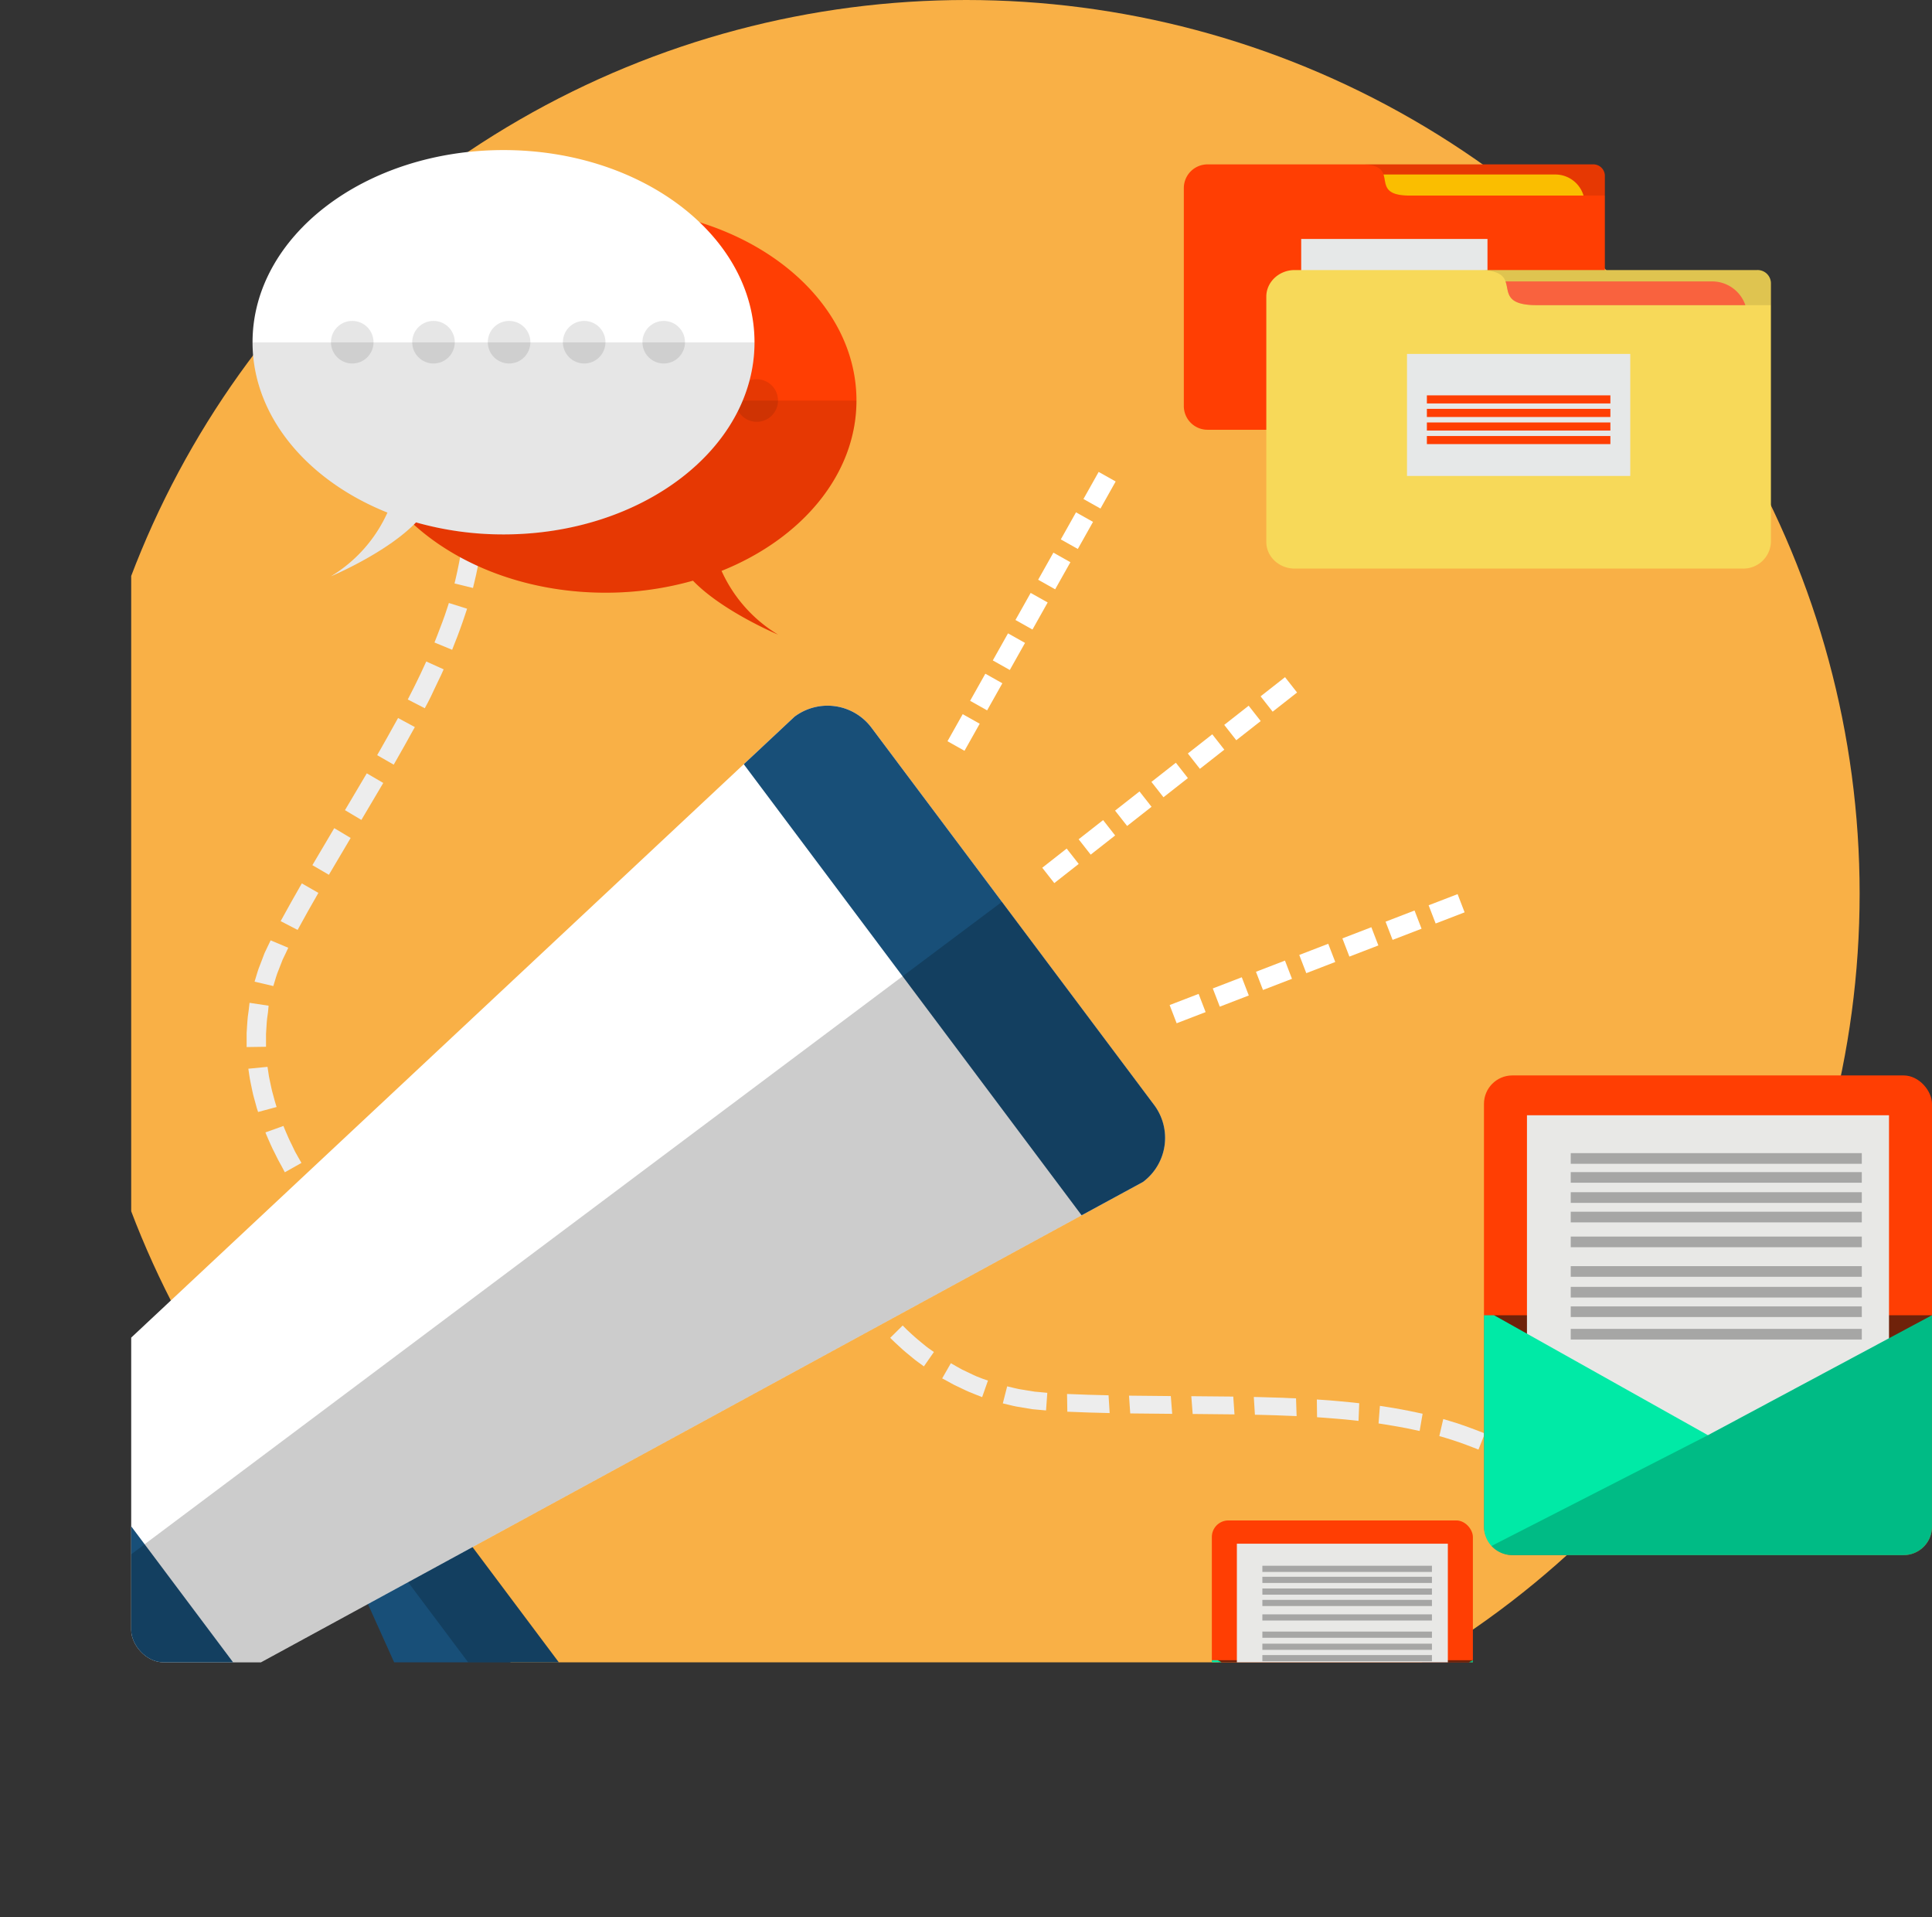 <svg xmlns="http://www.w3.org/2000/svg" xmlns:xlink="http://www.w3.org/1999/xlink" viewBox="0 0 598.01 593.23"><rect x="0" y="0" width="598.01" height="593.23" fill="#333333" stroke="none"/><defs><style>.cls-1{fill:none;}.cls-2{clip-path:url(#clip-path);}.cls-3{fill:#f9b046;}.cls-4{fill:#fff;}.cls-5{fill:#ededed;}.cls-6{fill:#184f78;}.cls-7{opacity:0.2;}.cls-14,.cls-8{fill:#ff3e03;}.cls-9{fill:#0f0f0f;opacity:0.6;}.cls-10{fill:#e8e8e6;}.cls-11{fill:#00eaa6;}.cls-12{opacity:0.4;}.cls-13{opacity:0.7;}.cls-14,.cls-15,.cls-16,.cls-18,.cls-19{fill-rule:evenodd;}.cls-15{fill:#020202;}.cls-15,.cls-20{opacity:0.1;}.cls-16{fill:#fabe00;}.cls-17{fill:#e6e8e8;}.cls-18{fill:#f7d959;}.cls-19{fill:#f9623e;}</style><clipPath id="clip-path" transform="translate(0 -150.05)"><rect class="cls-1" x="40.61" width="1292" height="664.46" rx="10" ry="10"/></clipPath></defs><title>Asset Successfull Message</title><g id="Layer_2" data-name="Layer 2"><g id="Layer_1-2" data-name="Layer 1"><g class="cls-2"><circle id="Background_2" data-name="Background 2" class="cls-3" cx="299.08" cy="276.53" r="276.53"/><g id="Notification_Massage" data-name="Notification Massage"><g id="Line"><rect class="cls-4" x="362.82" y="459.11" width="9.61" height="6.04" transform="translate(-141.58 13.04) rotate(-21.07)"/><rect class="cls-4" x="376.18" y="453.96" width="9.62" height="6.04" transform="translate(-138.84 17.51) rotate(-21.07)"/><rect class="cls-4" x="389.54" y="448.81" width="9.62" height="6.04" transform="translate(-136.09 21.96) rotate(-21.07)"/><rect class="cls-4" x="402.9" y="443.67" width="9.61" height="6.04" transform="translate(-133.4 26.54) rotate(-21.09)"/><rect class="cls-4" x="416.26" y="438.52" width="9.61" height="6.04" transform="translate(-130.53 30.74) rotate(-21.06)"/><rect class="cls-4" x="429.62" y="433.37" width="9.61" height="6.04" transform="translate(-127.91 35.47) rotate(-21.09)"/><rect class="cls-4" x="442.98" y="428.22" width="9.61" height="6.04" transform="translate(-125.11 39.81) rotate(-21.07)"/><rect class="cls-4" x="323.45" y="414.96" width="9.61" height="6.04" transform="translate(-188.04 141.83) rotate(-38.13)"/><rect class="cls-4" x="334.71" y="406.13" width="9.62" height="6.04" transform="translate(-180.12 146.65) rotate(-38.1)"/><rect class="cls-4" x="345.98" y="397.29" width="9.61" height="6.04" transform="translate(-172.31 151.96) rotate(-38.13)"/><rect class="cls-4" x="357.24" y="388.44" width="9.61" height="6.04" transform="translate(-164.45 156.99) rotate(-38.13)"/><rect class="cls-4" x="368.51" y="379.61" width="9.61" height="6.04" transform="translate(-156.59 162.1) rotate(-38.13)"/><rect class="cls-4" x="379.78" y="370.76" width="9.61" height="6.04" transform="translate(-148.73 167.17) rotate(-38.13)"/><rect class="cls-4" x="391.04" y="361.92" width="9.61" height="6.04" transform="translate(-140.87 172.24) rotate(-38.13)"/><rect class="cls-4" x="293.45" y="373.66" width="9.61" height="6.04" transform="translate(-176.23 302.18) rotate(-60.67)"/><rect class="cls-4" x="300.46" y="361.18" width="9.62" height="6.04" transform="translate(-161.81 301.73) rotate(-60.65)"/><rect class="cls-4" x="307.48" y="348.7" width="9.61" height="6.04" transform="translate(-147.35 301.47) rotate(-60.65)"/><rect class="cls-4" x="314.5" y="336.22" width="9.61" height="6.04" transform="translate(-132.86 301.35) rotate(-60.67)"/><rect class="cls-4" x="321.52" y="323.74" width="9.62" height="6.04" transform="translate(-118.48 300.82) rotate(-60.63)"/><rect class="cls-4" x="328.54" y="311.25" width="9.61" height="6.04" transform="translate(-103.91 300.96) rotate(-60.68)"/><rect class="cls-4" x="335.55" y="298.77" width="9.61" height="6.04" transform="translate(-89.45 300.68) rotate(-60.68)"/><path class="cls-5" d="M108.45,530.5l-4.38,4s2.26,2.52,4.67,4.91c1.21,1.2,2.44,2.37,3.39,3.24l1.17,1,.44.38,3.86-4.48-.42-.36-1.07-1c-.89-.81-2.05-1.92-3.2-3.06C110.61,532.92,108.45,530.5,108.45,530.5Z" transform="translate(0 -150.05)"/><path class="cls-5" d="M96.65,515.27l-4.94,3.24L92,519c.2.31.49.76.86,1.28.73,1,1.68,2.46,2.7,3.81,2,2.74,4.16,5.35,4.16,5.35l4.57-3.75s-2.07-2.49-4-5.11c-1-1.29-1.87-2.64-2.58-3.63-.35-.49-.62-.92-.81-1.21Z" transform="translate(0 -150.05)"/><path class="cls-5" d="M87.74,498.48l-5.58,2s.29.81.83,2,1.19,2.76,2,4.29L86.1,509l1.06,1.93,1,1.89,5.15-2.9-1-1.75-1-1.79-1-2.09c-.74-1.41-1.35-2.89-1.84-4S87.74,498.48,87.74,498.48Z" transform="translate(0 -150.05)"/><path class="cls-5" d="M82.8,480.19l-5.93.58s.13.85.31,2.13.56,3,.9,4.64c.16.85.38,1.68.6,2.45l.58,2.12c.16.63.32,1.14.44,1.49l.19.56,5.73-1.54-.17-.52c-.12-.33-.26-.81-.41-1.38l-.54-2c-.2-.72-.42-1.49-.56-2.27-.31-1.56-.71-3.11-.84-4.3Z" transform="translate(0 -150.05)"/><path class="cls-5" d="M83.14,461.27l-5.9-.89L77,462.51c-.09.64-.2,1.38-.3,2.18s-.13,1.66-.2,2.51l-.16,2.52c0,.8,0,1.56,0,2.2,0,1.29,0,2.15,0,2.15l6-.09s0-.8,0-2c0-.6,0-1.3,0-2l.15-2.34c.07-.79.07-1.59.18-2.33s.2-1.43.28-2Z" transform="translate(0 -150.05)"/><path class="cls-5" d="M89.23,443.34l-5.46-2.29L82.83,443l-.95,2L81,447.32l-.91,2.36c-.29.75-.47,1.48-.67,2.09-.37,1.24-.62,2.06-.62,2.06l5.8,1.36.58-1.91c.19-.57.35-1.25.62-1.95l.85-2.18.85-2.18.89-1.84Z" transform="translate(0 -150.05)"/><path class="cls-5" d="M98.55,426.36l-5.13-2.94-3.29,5.79-3.26,5.89,5.25,2.72,3.16-5.72Z" transform="translate(0 -150.05)"/><polygon class="cls-5" points="108.54 259.31 103.46 256.28 96.69 267.73 101.8 270.71 108.54 259.31"/><polygon class="cls-5" points="118.63 242.29 113.53 239.31 106.78 250.71 111.86 253.73 118.63 242.29"/><path class="cls-5" d="M128.41,375.05l-5.2-2.81L120,378c-1.6,2.88-3.26,5.74-3.26,5.74l5.13,2.94s1.66-2.88,3.29-5.8c.82-1.45,1.61-2.92,2.22-4Z" transform="translate(0 -150.05)"/><path class="cls-5" d="M137.32,357.18l-5.38-2.43-.86,1.86c-.5,1.12-1.21,2.6-1.93,4.07s-1.44,2.95-2,4l-.93,1.83,5.26,2.71,1-1.86c.58-1.11,1.32-2.62,2-4.13s1.47-3,2-4.17Z" transform="translate(0 -150.05)"/><path class="cls-5" d="M144.58,338.42l-5.64-1.77-.63,1.93c-.36,1.16-.91,2.69-1.48,4.22s-1.14,3-1.6,4.18l-.75,1.89,5.47,2.26.78-2c.47-1.17,1.1-2.74,1.66-4.34s1.16-3.18,1.53-4.4Z" transform="translate(0 -150.05)"/><path class="cls-5" d="M148.92,318.59l-5.87-.67-.05.55c-.05.35-.12.84-.21,1.44-.18,1.19-.37,2.78-.71,4.36s-.61,3.16-.92,4.34l-.47,2L146.4,332l.5-2.07c.33-1.23.65-2.91,1-4.59s.57-3.38.76-4.65l.22-1.54Z" transform="translate(0 -150.05)"/><path class="cls-5" d="M148.64,298.1l-5.84.88.29,2c.15,1.18.24,2.77.38,4.36s.07,3.19.11,4.38-.07,2-.07,2l5.91.2s0-.86.07-2.15,0-3-.12-4.75-.26-3.45-.41-4.73Z" transform="translate(0 -150.05)"/><path class="cls-5" d="M256.2,523.77l-5.39,1.58s-1.23-3-2.26-6.09c-.52-1.54-1-3.08-1.35-4.26l-.4-1.44-.14-.54,5.61-.91.13.51.37,1.31c.31,1.1.78,2.56,1.28,4C255,520.89,256.2,523.77,256.2,523.77Z" transform="translate(0 -150.05)"/><path class="cls-5" d="M264.39,540.51l-5,2.38-.29-.49c-.19-.31-.45-.75-.74-1.3-.59-1.09-1.42-2.51-2.15-4-1.53-2.91-2.87-5.89-2.87-5.89l5.29-1.83s1.28,2.85,2.74,5.63c.7,1.4,1.49,2.76,2.05,3.8.28.52.53.94.71,1.24Z" transform="translate(0 -150.05)"/><path class="cls-5" d="M275.2,555.69l-4.2,3.48s-.58-.62-1.37-1.62-1.9-2.28-2.89-3.64l-1.49-2L264,550.15l-1.19-1.73,4.8-2.7,1.11,1.61,1.14,1.64,1.38,1.84c.91,1.27,1.94,2.46,2.68,3.38S275.2,555.69,275.2,555.69Z" transform="translate(0 -150.05)"/><path class="cls-5" d="M289.07,568.44l-3.1,4.45-1.73-1.27c-1.06-.73-2.34-1.87-3.67-2.94-.67-.53-1.3-1.11-1.89-1.66l-1.61-1.48c-.48-.43-.86-.8-1.11-1.07l-.41-.42,3.86-3.82.38.39c.24.25.59.6,1,1l1.49,1.38c.54.51,1.12,1,1.75,1.54,1.24,1,2.42,2.06,3.4,2.74Z" transform="translate(0 -150.05)"/><path class="cls-5" d="M305.8,577.28,304,582.4l-2-.79-2-.81c-.75-.29-1.51-.7-2.29-1.06l-2.28-1.08c-.72-.36-1.36-.75-1.93-1.06l-1.87-1,2.69-4.7,1.74,1c.52.29,1.12.65,1.79,1l2.12,1c.72.33,1.42.71,2.12,1l1.9.75Z" transform="translate(0 -150.05)"/><path class="cls-5" d="M324.17,581.07l-.39,5.45-2.1-.19-2.16-.2-2.46-.41-2.46-.41c-.79-.13-1.51-.35-2.13-.48l-2.07-.5,1.35-5.27,1.92.46c.58.12,1.25.32,2,.44l2.29.37,2.28.37,2,.18Z" transform="translate(0 -150.05)"/><path class="cls-5" d="M343.13,581.83l.34,5.5-6.52-.17-6.58-.25-.09-5.49,6.4.24Z" transform="translate(0 -150.05)"/><polygon class="cls-5" points="362.4 432.02 362.83 437.52 349.84 437.39 349.46 431.89 362.4 432.02"/><polygon class="cls-5" points="381.73 432.18 382.11 437.69 369.17 437.56 368.74 432.06 381.73 432.18"/><path class="cls-5" d="M401.16,582.77l.18,5.5-6.45-.25c-3.23-.11-6.46-.17-6.46-.17l-.34-5.5s3.26.06,6.52.18c1.63,0,3.27.12,4.49.17Z" transform="translate(0 -150.05)"/><path class="cls-5" d="M420.72,584.29l-.22,5.46-2-.22c-1.2-.14-2.81-.29-4.41-.42s-3.21-.27-4.42-.35l-2-.14-.07-5.49,2.05.14c1.23.08,2.87.2,4.51.36s3.29.29,4.52.43Z" transform="translate(0 -150.05)"/><path class="cls-5" d="M440.34,587.54l-.92,5.34-2-.43c-1.18-.27-2.76-.58-4.35-.86s-3.17-.56-4.37-.74l-2-.31.42-5.44,2.06.32c1.24.19,2.88.45,4.53.77s3.3.61,4.52.9Z" transform="translate(0 -150.05)"/><path class="cls-5" d="M459.62,593.64l-2,5-.5-.22-1.35-.52c-1.12-.43-2.6-1-4.13-1.53s-3-1-4.2-1.36l-1.93-.56,1.22-5.27,2,.6c1.23.34,2.84.89,4.45,1.44s3.2,1.18,4.4,1.63l1.45.56Z" transform="translate(0 -150.05)"/><path class="cls-5" d="M477.45,603.74,474.13,608l-1.6-1.17c-1-.69-2.32-1.53-3.65-2.4s-2.76-1.59-3.79-2.2l-1.78-.91,2.41-4.8,1.92,1c1.12.65,2.63,1.49,4.11,2.38s2.91,1.86,4,2.61Z" transform="translate(0 -150.05)"/></g><g id="Command"><polygon class="cls-6" points="205.21 557.47 157.48 593.23 111.17 490.36 139.21 469.36 205.21 557.47"/><rect class="cls-7" x="152.12" y="615.62" width="22.48" height="109.58" transform="translate(-369.32 81.75) rotate(-36.84)"/><path class="cls-4" d="M357.18,491.95a17,17,0,0,1-3.42,23.86l-289,157.37c-15.91,7.18-21.33-.06-27-7.59L5.7,622.77C.05,615.24-3.48,606.58,5.33,597L245.91,371.85a17,17,0,0,1,23.86,3.42Z" transform="translate(0 -150.05)"/><path class="cls-6" d="M14.89,588.07,5.33,597c-8.81,9.56-5.28,18.22.37,25.75l32.07,42.81c5.64,7.53,11.07,14.77,27,7.59l9.87-5.37Z" transform="translate(0 -150.05)"/><path class="cls-6" d="M245.91,371.85l-15.69,14.69L334.79,526.13l19-10.32a17,17,0,0,0,3.42-23.86L269.77,375.27A17,17,0,0,0,245.91,371.85Z" transform="translate(0 -150.05)"/><path class="cls-7" d="M22.21,644.82l15.55,20.76c5.64,7.53,11.07,14.77,27,7.59l289-157.37a17,17,0,0,0,3.42-23.86l-47.05-62.81Z" transform="translate(0 -150.05)"/></g><g id="Mail"><g id="Envelop"><g id="Envelop-2" data-name="Envelop"><rect class="cls-8" x="375.1" y="470.51" width="80.8" height="86.49" rx="5.12" ry="5.12"/><path class="cls-9" d="M376.93,663.81h79L427,684.51s-23.48,5.33-27.53,2.35-18.57-12.8-18.57-12.8Z" transform="translate(0 -150.05)"/><rect class="cls-10" x="382.85" y="477.7" width="65.3" height="71.49"/><path class="cls-11" d="M376.93,663.81H375.1v38.13a5.12,5.12,0,0,0,5.12,5.12h70.56a5.12,5.12,0,0,0,5.12-5.12V663.81l-40.4,21.62Z" transform="translate(0 -150.05)"/><path class="cls-7" d="M380.22,707.06h70.56a5.12,5.12,0,0,0,5.12-5.12V663.81l-40.4,21.62-39,20A5.09,5.09,0,0,0,380.22,707.06Z" transform="translate(0 -150.05)"/></g><g id="Text" class="cls-12"><rect class="cls-13" x="390.74" y="484.53" width="52.49" height="1.92"/><rect class="cls-13" x="390.74" y="487.94" width="52.49" height="1.92"/><rect class="cls-13" x="390.74" y="491.56" width="52.49" height="1.92"/><rect class="cls-13" x="390.74" y="495.09" width="52.49" height="1.92"/><rect class="cls-13" x="390.74" y="499.57" width="52.49" height="1.92"/><rect class="cls-13" x="390.74" y="504.9" width="52.49" height="1.92"/><rect class="cls-13" x="390.74" y="508.64" width="52.49" height="1.92"/><rect class="cls-13" x="390.74" y="512.16" width="52.49" height="1.92"/><rect class="cls-13" x="390.74" y="516.21" width="52.49" height="1.92"/></g></g><g id="Envelop-3" data-name="Envelop"><g id="Envelop-4" data-name="Envelop"><rect class="cls-8" x="459.33" y="332.8" width="138.68" height="148.44" rx="8.79" ry="8.79"/><path class="cls-9" d="M462.48,557.07H598l-49.56,35.52s-40.28,9.16-47.24,4-31.86-22-31.86-22Z" transform="translate(0 -150.05)"/><rect class="cls-10" x="472.64" y="345.13" width="112.06" height="122.68"/><path class="cls-11" d="M462.48,557.07h-3.15V622.5a8.79,8.79,0,0,0,8.79,8.79H589.22A8.8,8.8,0,0,0,598,622.5V557.07l-69.34,37.11Z" transform="translate(0 -150.05)"/><path class="cls-7" d="M468.13,631.29H589.22A8.8,8.8,0,0,0,598,622.5V557.07l-69.34,37.11-67,34.28A8.74,8.74,0,0,0,468.13,631.29Z" transform="translate(0 -150.05)"/></g><g id="Text-2" data-name="Text" class="cls-12"><rect class="cls-13" x="486.19" y="356.85" width="90.09" height="3.3"/><rect class="cls-13" x="486.19" y="362.71" width="90.09" height="3.29"/><rect class="cls-13" x="486.19" y="368.93" width="90.09" height="3.3"/><rect class="cls-13" x="486.19" y="374.97" width="90.09" height="3.3"/><rect class="cls-13" x="486.19" y="382.67" width="90.09" height="3.29"/><rect class="cls-13" x="486.19" y="391.82" width="90.09" height="3.3"/><rect class="cls-13" x="486.19" y="398.23" width="90.09" height="3.3"/><rect class="cls-13" x="486.19" y="404.27" width="90.09" height="3.3"/><rect class="cls-13" x="486.19" y="411.23" width="90.09" height="3.3"/></g></g></g><g id="Document"><path class="cls-14" d="M493.21,200.92H422l-.94,0H373.74a7.33,7.33,0,0,0-7.31,7.31v67.51a7.33,7.33,0,0,0,7.31,7.3h115.7a7.33,7.33,0,0,0,7.31-7.3V204.45A3.55,3.55,0,0,0,493.21,200.92ZM423,201h0Zm.94.12h0Zm5.79,7.64.08.09Zm-.5-.73,0,0Zm.22.38,0,.07Zm.63.7.11.1Zm.42.31.15.1Zm.51.29.19.1Zm.6.25.24.09Zm.71.22.28.07Zm.82.18.34.06Zm1,.13.36,0Zm1.16.08.32,0Z" transform="translate(0 -150.05)"/><path class="cls-15" d="M493.21,200.92H422c12.15.46.73,9.91,14.93,9.65h59.85v-6.12A3.55,3.55,0,0,0,493.21,200.92Z" transform="translate(0 -150.05)"/><path class="cls-16" d="M436.9,210.57h53.25a9.12,9.12,0,0,0-8.7-6.52H428.23C429.21,206.94,427.83,210.73,436.9,210.57Z" transform="translate(0 -150.05)"/><rect class="cls-17" x="402.76" y="73.94" width="57.66" height="33.56"/><rect x="407.89" y="85.33" width="47.39" height="2.23"/><rect x="407.89" y="89.06" width="47.39" height="2.23"/><rect x="407.89" y="92.79" width="47.39" height="2.23"/><rect x="407.89" y="96.52" width="47.39" height="2.23"/><path class="cls-7" d="M470.06,283h19.38a7.33,7.33,0,0,0,7.31-7.3V234.76C491.66,251.1,482.94,272.51,470.06,283Z" transform="translate(0 -150.05)"/><g id="Document-2" data-name="Document"><path class="cls-18" d="M543.92,233.62h-85.4l-1.13,0H400.72c-4.81,0-8.76,3.7-8.76,8.22v75.94c0,4.51,3.95,8.22,8.76,8.22H539.4a8.53,8.53,0,0,0,8.75-8.22V237.6A4.12,4.12,0,0,0,543.92,233.62Zm-84.11.08h0Zm1.13.13h0Zm6.94,8.6.09.1Zm-.6-.83,0,0Zm.27.42.06.08Zm.75.79.13.11Zm.5.36.18.11Zm.61.32.23.11Zm.72.28.28.1Zm.85.24.34.08Zm1,.2.4.07Zm1.16.15.42,0Zm1.39.09.39,0Z" transform="translate(0 -150.05)"/><path class="cls-15" d="M543.92,233.62h-85.4c14.56.52.88,11.15,17.9,10.86h71.73V237.6A4.12,4.12,0,0,0,543.92,233.62Z" transform="translate(0 -150.05)"/><path class="cls-19" d="M476.42,244.48h63.82a10.86,10.86,0,0,0-10.44-7.34H466C467.21,240.4,465.55,244.67,476.42,244.48Z" transform="translate(0 -150.05)"/><rect class="cls-17" x="435.51" y="109.53" width="69.1" height="37.75"/><rect class="cls-8" x="441.66" y="122.34" width="56.8" height="2.51"/><rect class="cls-8" x="441.66" y="126.53" width="56.8" height="2.51"/><rect class="cls-8" x="441.66" y="130.73" width="56.8" height="2.51"/><rect class="cls-8" x="441.66" y="134.92" width="56.8" height="2.51"/></g></g><g id="Command-2" data-name="Command"><path class="cls-8" d="M187.41,214.52c42.9,0,77.69,26.62,77.69,59.47,0,22.92-17,42.8-41.76,52.72a44.26,44.26,0,0,0,17.49,19.72s-17.26-7.24-26.33-16.69a98.89,98.89,0,0,1-27.08,3.72c-42.9,0-77.69-26.62-77.69-59.47S144.51,214.52,187.41,214.52Z" transform="translate(0 -150.05)"/><circle class="cls-20" cx="234.23" cy="123.94" r="6.59"/><circle class="cls-20" cx="209.08" cy="123.94" r="6.59"/><circle class="cls-20" cx="185.67" cy="123.94" r="6.59"/><circle class="cls-20" cx="162.44" cy="123.94" r="6.59"/><circle class="cls-20" cx="137.81" cy="123.94" r="6.59"/><path class="cls-20" d="M265.09,274c0,22.92-17,42.8-41.76,52.72a44.26,44.26,0,0,0,17.49,19.72s-17.26-7.24-26.33-16.69a98.89,98.89,0,0,1-27.08,3.72c-42.9,0-77.69-26.62-77.69-59.47Z" transform="translate(0 -150.05)"/><path class="cls-4" d="M155.85,196.49c-42.9,0-77.68,26.62-77.68,59.47,0,22.92,16.95,42.8,41.76,52.72a44.25,44.25,0,0,1-17.49,19.72s17.26-7.24,26.33-16.69a98.91,98.91,0,0,0,27.08,3.72c42.9,0,77.69-26.62,77.69-59.47S198.75,196.49,155.85,196.49Z" transform="translate(0 -150.05)"/><circle class="cls-20" cx="109.03" cy="105.9" r="6.59"/><circle class="cls-20" cx="134.18" cy="105.9" r="6.59"/><circle class="cls-20" cx="157.58" cy="105.9" r="6.59"/><circle class="cls-20" cx="180.82" cy="105.9" r="6.59"/><circle class="cls-20" cx="205.44" cy="105.9" r="6.59"/><path class="cls-20" d="M78.17,256c0,22.92,16.95,42.8,41.76,52.72a44.25,44.25,0,0,1-17.49,19.72s17.26-7.24,26.33-16.69a98.91,98.91,0,0,0,27.08,3.72c42.9,0,77.69-26.62,77.69-59.47Z" transform="translate(0 -150.05)"/></g></g></g></g></g></svg>